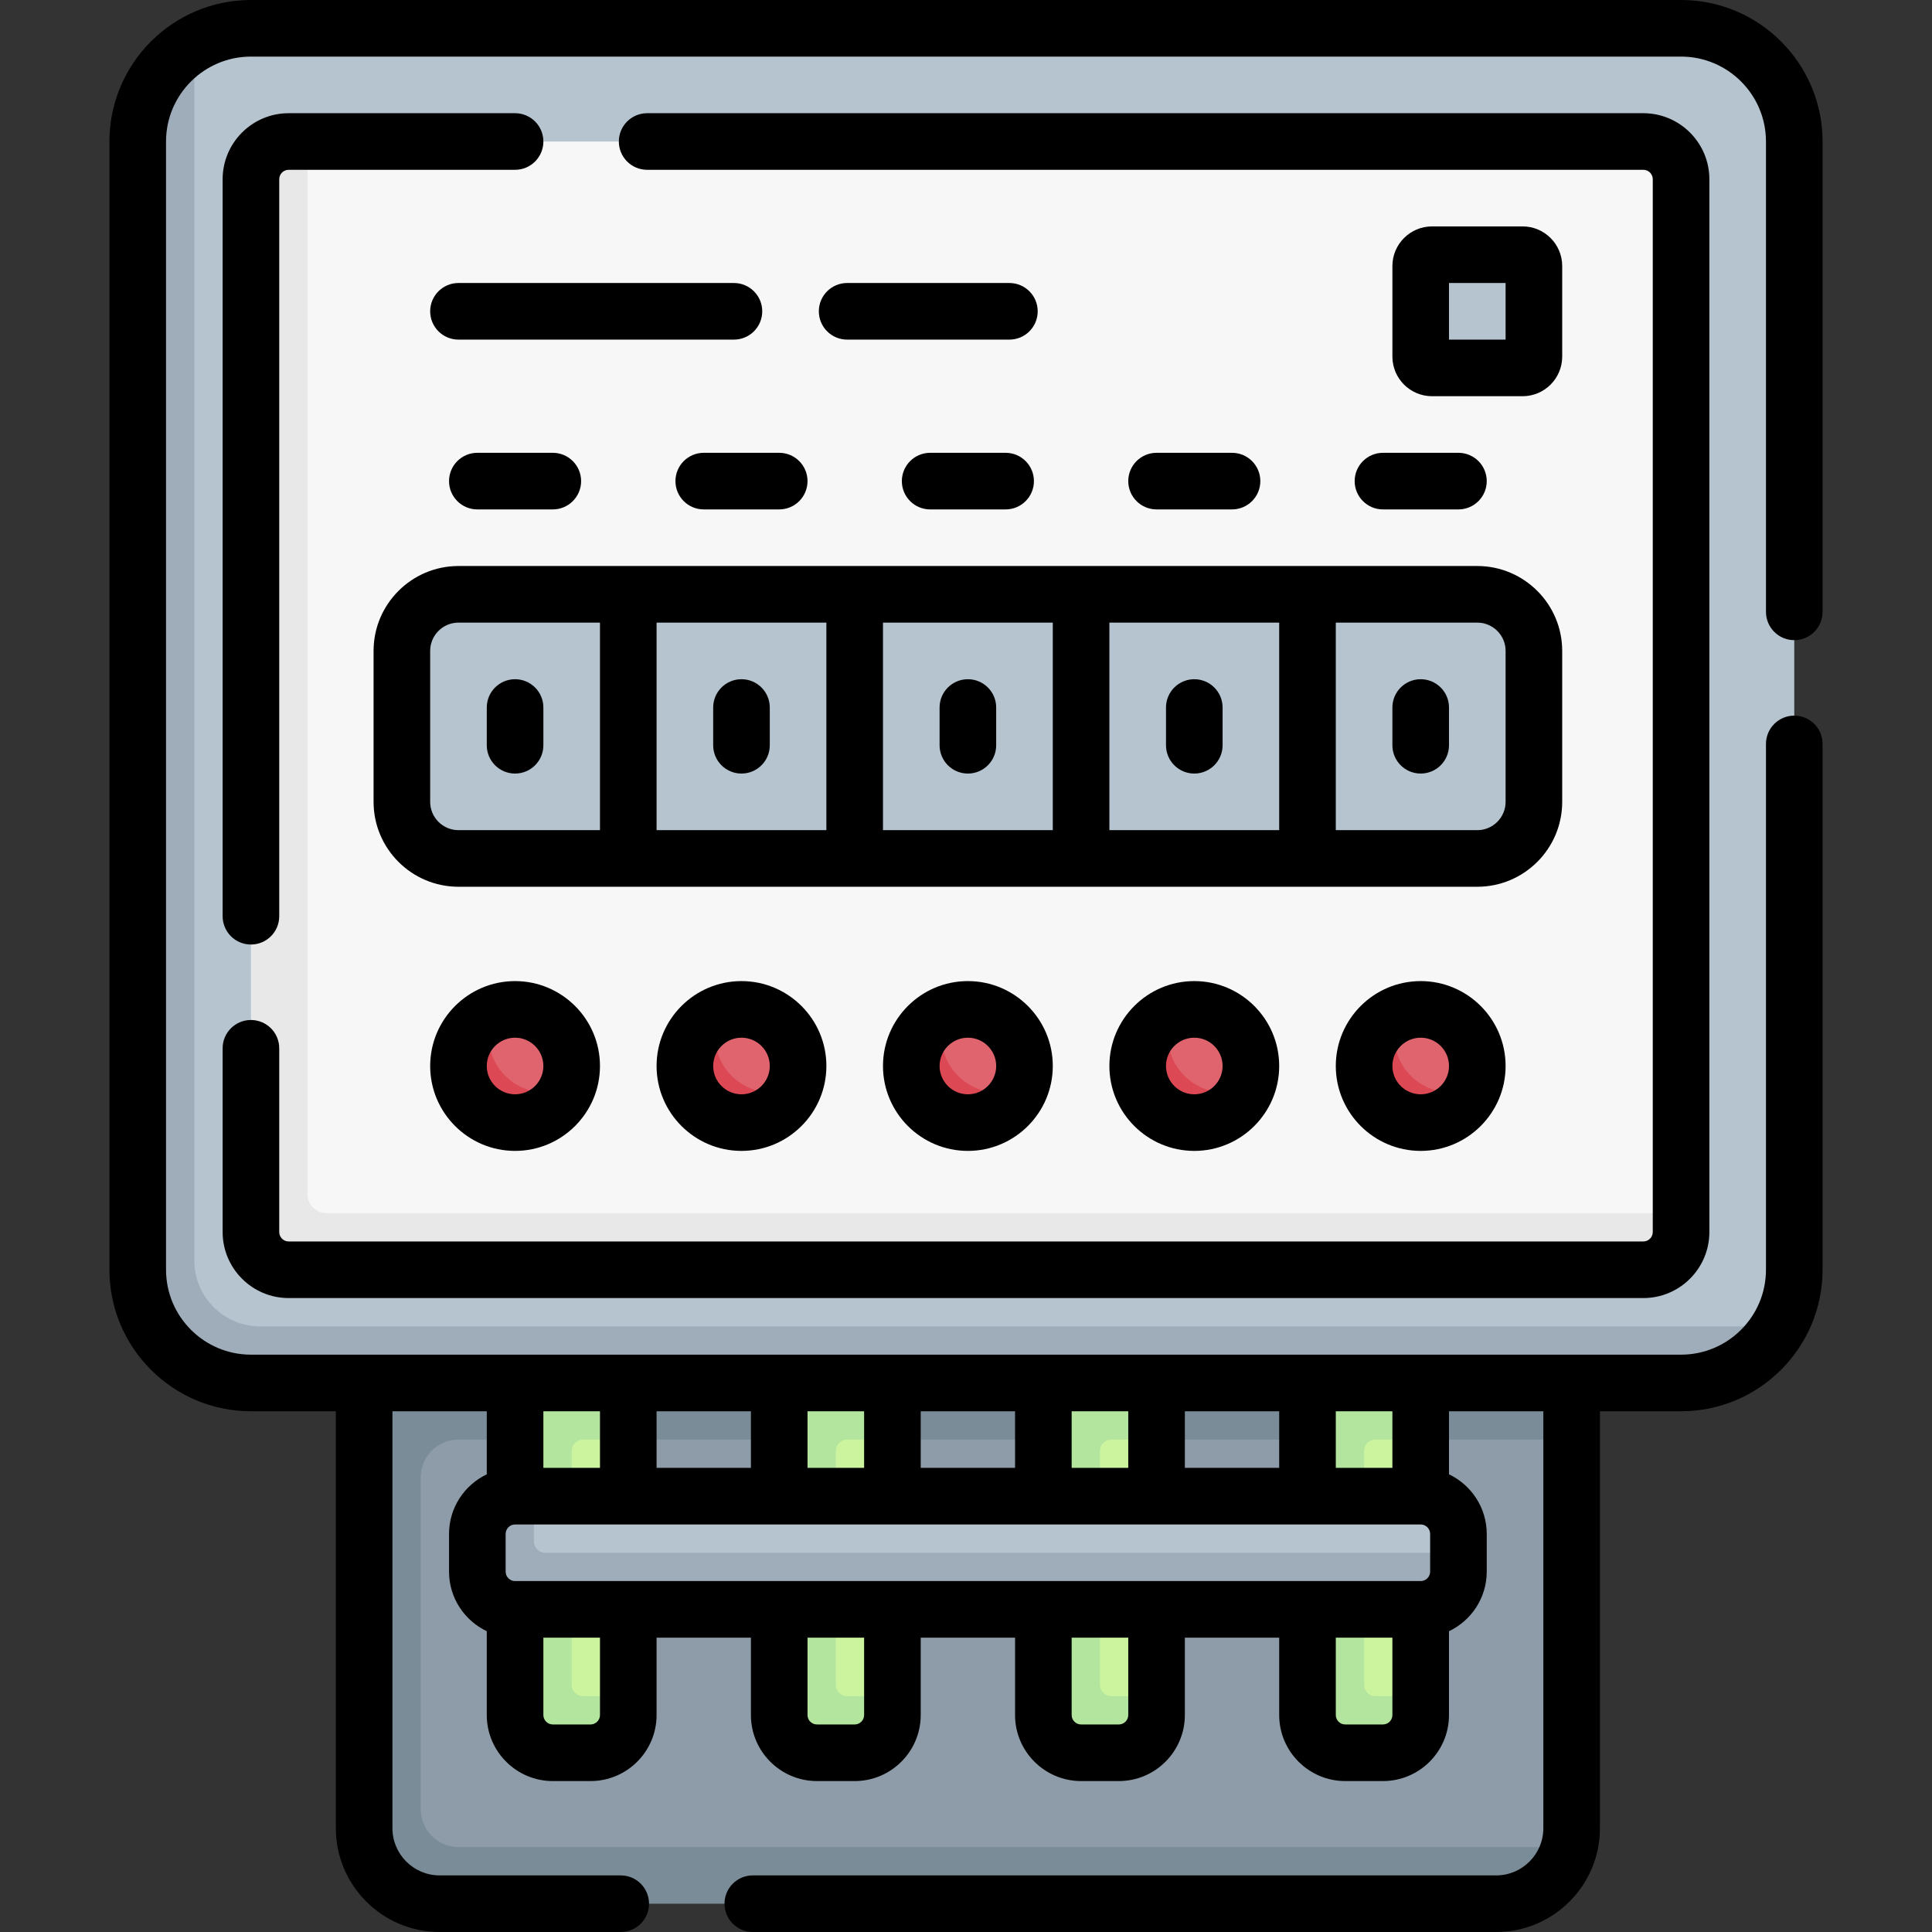<svg id="Capa_1" enable-background="new 0 0 512 512" height="512" viewBox="0 0 512 512" width="512" xmlns="http://www.w3.org/2000/svg"><rect x="0" y="0" width="512" height="512" fill="#333333" stroke="none"/><g><g><path d="m395.5 503.5h-278c-11.046 0-20-8.954-20-20v-116l158.5 1 159.5-1 1 14v103c0 1.729-.219 3.406-.632 5.006-2.222 8.623-11.051 13.994-20.368 13.994z" fill="#8d9ca8"/><path d="m416.5 381.5v-15l-159.5-2.5-160.5 2.5v118c0 11.046 8.954 20 20 20h280c9.316 0 17.121-6.379 19.344-15h-294.344c-5.523 0-10-4.477-10-10v-88c0-5.523 4.477-10 10-10z" fill="#7a8c98"/><path d="m225.5 463.5h-8c-5.523 0-10-4.477-10-10v-86h28l1 14v68l-1 4c0 5.523-4.477 10-10 10z" fill="#ccf49f"/><path d="m155.5 463.5h-8c-5.523 0-10-4.477-10-10v-86h28l1 14v68l-1 4c0 5.523-4.477 10-10 10z" fill="#ccf49f"/><path d="m295.5 463.5h-8c-5.523 0-10-4.477-10-10v-86h28l1 14v68l-1 4c0 5.523-4.477 10-10 10z" fill="#ccf49f"/><path d="m365.5 463.5h-8c-5.523 0-10-4.477-10-10v-86h28l1 14v68l-1 4c0 5.523-4.477 10-10 10z" fill="#ccf49f"/><path d="m236.5 381.5v-15l-15-3-15 3v88c0 5.523 4.477 10 10 10h10c5.523 0 10-4.477 10-10v-5h-12c-1.657 0-3-1.343-3-3v-62c0-1.657 1.343-3 3-3z" fill="#b3e59f"/><path d="m166.5 381.5v-15l-15-3-15 3v88c0 5.523 4.477 10 10 10h10c5.523 0 10-4.477 10-10v-5h-12c-1.657 0-3-1.343-3-3v-62c0-1.657 1.343-3 3-3z" fill="#b3e59f"/><path d="m306.5 381.5v-15l-15-3-15 3v88c0 5.523 4.477 10 10 10h10c5.523 0 10-4.477 10-10v-5h-12c-1.657 0-3-1.343-3-3v-62c0-1.657 1.343-3 3-3z" fill="#b3e59f"/><path d="m376.5 381.5v-15l-15-3-15 3v88c0 5.523 4.477 10 10 10h10c5.523 0 10-4.477 10-10v-5h-12c-1.657 0-3-1.343-3-3v-62c0-1.657 1.343-3 3-3z" fill="#b3e59f"/><path d="m376.5 396.5h-235l-4 1c-5.523 0-10 4.477-10 10v8c0 5.523 4.477 10 10 10h238c5.523 0 10-4.477 10-10l1-4v-5c0-5.523-4.477-10-10-10z" fill="#b6c4cf"/><path d="m144.5 411.5c-1.657 0-3-1.343-3-3v-12h-5c-5.523 0-10 4.477-10 10v10c0 5.523 4.477 10 10 10h240c5.523 0 10-4.477 10-10v-5z" fill="#9facba"/><path d="m444.5 365.5h-377c-16.569 0-30-13.431-30-30v-297c0-11.102 5.031-21.796 13.996-26.984 4.413-2.554 9.538-4.016 15.004-4.016h379c16.569 0 30 13.431 30 30v299c0 5.466-1.462 10.591-4.016 15.004-5.188 8.965-15.882 13.996-26.984 13.996z" fill="#b6c4cf"/><path d="m68.926 351.5c-9.624 0-17.426-7.802-17.426-17.426v-322.551c-8.964 5.188-15 14.874-15 25.977v299c0 16.569 13.431 30 30 30h379c11.102 0 20.789-6.036 25.977-15z" fill="#9facba"/><path d="m434.5 335.5h-357c-5.523 0-10-4.477-10-10v-277c0-5.523 4.477-10 10-10l4-1h354c5.523 0 10 4.477 10 10v274l-1 4c0 5.523-4.477 10-10 10z" fill="#f8f7f7"/><path d="m86.5 321.5c-2.761 0-5-2.239-5-5v-279h-5c-5.523 0-10 4.477-10 10v279c0 5.523 4.477 10 10 10h359c5.523 0 10-4.477 10-10v-5z" fill="#e8e8e8"/><g><path d="m391.5 227.5h-270c-8.284 0-15-6.716-15-15v-40c0-8.284 6.716-15 15-15h270c8.284 0 15 6.716 15 15v40c0 8.284-6.716 15-15 15z" fill="#b6c4cf"/></g><g fill="#df646e"><path d="m271.5 282.5c0-8.284-6.716-15-15-15-2.066 0-4.035.418-5.826 1.173-5.39 2.274-8.174 7.608-8.174 13.827 0 8.284 5.716 14 14 14 6.213 0 11.544-2.778 13.821-8.161.759-1.795 1.179-3.768 1.179-5.839z"/><path d="m211.5 282.5c0-8.284-6.716-15-15-15-2.066 0-4.035.418-5.826 1.173-5.39 2.274-8.174 7.608-8.174 13.827 0 8.284 5.716 14 14 14 6.213 0 11.544-2.778 13.821-8.161.759-1.795 1.179-3.768 1.179-5.839z"/><path d="m151.5 282.5c0-8.284-6.716-15-15-15-2.066 0-4.035.418-5.826 1.173-5.39 2.274-8.174 7.608-8.174 13.827 0 8.284 5.716 14 14 14 6.213 0 11.544-2.778 13.821-8.161.759-1.795 1.179-3.768 1.179-5.839z"/><path d="m331.5 282.5c0-8.284-6.716-15-15-15-2.066 0-4.035.418-5.826 1.173-5.39 2.274-8.174 7.608-8.174 13.827 0 8.284 5.716 14 14 14 6.213 0 11.544-2.778 13.821-8.161.759-1.795 1.179-3.768 1.179-5.839z"/><path d="m391.5 282.5c0-8.284-6.716-15-15-15-2.066 0-4.035.418-5.826 1.173-5.39 2.274-8.174 7.608-8.174 13.827 0 8.284 5.716 14 14 14 6.213 0 11.544-2.778 13.821-8.161.759-1.795 1.179-3.768 1.179-5.839z"/></g><path d="m264.5 289.5c-8.284 0-15-6.716-15-15 0-2.066.418-4.035 1.174-5.826-5.39 2.274-9.174 7.608-9.174 13.826 0 8.284 6.716 15 15 15 6.218 0 11.552-3.784 13.826-9.174-1.791.756-3.76 1.174-5.826 1.174z" fill="#dc4955"/><path d="m204.5 289.5c-8.284 0-15-6.716-15-15 0-2.066.418-4.035 1.174-5.826-5.39 2.274-9.174 7.608-9.174 13.826 0 8.284 6.716 15 15 15 6.218 0 11.552-3.784 13.826-9.174-1.791.756-3.76 1.174-5.826 1.174z" fill="#dc4955"/><path d="m144.5 289.5c-8.284 0-15-6.716-15-15 0-2.066.418-4.035 1.174-5.826-5.39 2.274-9.174 7.608-9.174 13.826 0 8.284 6.716 15 15 15 6.218 0 11.552-3.784 13.826-9.174-1.791.756-3.76 1.174-5.826 1.174z" fill="#dc4955"/><path d="m324.5 289.5c-8.284 0-15-6.716-15-15 0-2.066.418-4.035 1.174-5.826-5.39 2.274-9.174 7.608-9.174 13.826 0 8.284 6.716 15 15 15 6.218 0 11.552-3.784 13.826-9.174-1.791.756-3.76 1.174-5.826 1.174z" fill="#dc4955"/><path d="m384.5 289.5c-8.284 0-15-6.716-15-15 0-2.066.418-4.035 1.174-5.826-5.39 2.274-9.174 7.608-9.174 13.826 0 8.284 6.716 15 15 15 6.218 0 11.552-3.784 13.826-9.174-1.791.756-3.76 1.174-5.826 1.174z" fill="#dc4955"/><path d="m403.5 67.5h-24c-1.657 0-3 1.343-3 3v24c0 1.657 1.343 3 3 3h24c1.657 0 3-1.343 3-3v-24c0-1.657-1.343-3-3-3z" fill="#b6c4cf"/></g><g><path d="m475.5 169.649c4.142 0 7.5-3.357 7.5-7.5v-124.649c0-20.678-16.822-37.5-37.5-37.5h-379c-20.678 0-37.5 16.822-37.5 37.5v299c0 20.678 16.822 37.5 37.5 37.5h22.5v110.5c0 15.163 12.336 27.5 27.5 27.5h48c4.142 0 7.5-3.357 7.5-7.5s-3.358-7.5-7.5-7.5h-48c-6.893 0-12.5-5.607-12.5-12.5v-110.5h25v16.713c-5.902 2.816-10 8.824-10 15.787v10c0 6.963 4.098 12.972 10 15.787v22.213c0 9.649 7.851 17.5 17.5 17.5h10c9.649 0 17.5-7.851 17.5-17.5v-20.5h25v20.5c0 9.649 7.851 17.5 17.5 17.5h10c9.649 0 17.5-7.851 17.5-17.5v-20.5h25v20.5c0 9.649 7.851 17.5 17.5 17.5h10c9.649 0 17.5-7.851 17.5-17.5v-20.5h25v20.5c0 9.649 7.851 17.5 17.5 17.5h10c9.649 0 17.5-7.851 17.5-17.5v-22.213c5.902-2.816 10-8.824 10-15.787v-10c0-6.963-4.098-12.972-10-15.787v-16.713h25v110.5c0 6.893-5.607 12.5-12.5 12.5h-197c-4.142 0-7.5 3.357-7.5 7.5s3.358 7.5 7.5 7.5h197c15.164 0 27.5-12.337 27.5-27.5v-110.5h21.5c20.678 0 37.5-16.822 37.5-37.5v-139.351c0-4.143-3.358-7.5-7.5-7.5s-7.5 3.357-7.5 7.5v139.351c0 12.406-10.093 22.5-22.5 22.5h-379c-12.407 0-22.5-10.094-22.5-22.5v-299c0-12.406 10.093-22.5 22.5-22.5h379c12.407 0 22.5 10.094 22.5 22.5v124.649c0 4.143 3.358 7.5 7.5 7.5zm-99 234.351c1.378 0 2.5 1.121 2.5 2.5v10c0 1.379-1.122 2.5-2.5 2.5h-240c-1.378 0-2.5-1.121-2.5-2.5v-10c0-1.379 1.122-2.5 2.5-2.5zm-62.5-15v-15h25v15zm-15 0h-15v-15h15zm-30 0h-25v-15h25zm-40 0h-15v-15h15zm-30 0h-25v-15h25zm-40 0h-15v-15h15zm0 65.5c0 1.379-1.122 2.5-2.5 2.5h-10c-1.378 0-2.5-1.121-2.5-2.5v-20.5h15zm70 0c0 1.379-1.122 2.5-2.5 2.5h-10c-1.378 0-2.5-1.121-2.5-2.5v-20.5h15zm70 0c0 1.379-1.122 2.5-2.5 2.5h-10c-1.378 0-2.5-1.121-2.5-2.5v-20.5h15zm67.5 2.5h-10c-1.378 0-2.5-1.121-2.5-2.5v-20.5h15v20.5c0 1.379-1.122 2.5-2.5 2.5zm2.5-68h-15v-15h15z"/><path d="m136.5 30h-60c-9.649 0-17.5 7.851-17.5 17.5v195.309c0 4.143 3.358 7.5 7.5 7.5s7.5-3.357 7.5-7.5v-195.309c0-1.379 1.122-2.5 2.5-2.5h60c4.142 0 7.5-3.357 7.5-7.5s-3.358-7.5-7.5-7.5z"/><path d="m59 326.5c0 9.649 7.851 17.5 17.5 17.5h359c9.649 0 17.5-7.851 17.5-17.5v-279c0-9.649-7.851-17.5-17.5-17.5h-264c-4.142 0-7.5 3.357-7.5 7.5s3.358 7.5 7.5 7.5h264c1.378 0 2.5 1.121 2.5 2.5v279c0 1.379-1.122 2.5-2.5 2.5h-359c-1.378 0-2.5-1.121-2.5-2.5v-48.691c0-4.143-3.358-7.5-7.5-7.5s-7.5 3.357-7.5 7.5z"/><path d="m121.5 150c-12.407 0-22.5 10.094-22.5 22.5v40c0 12.406 10.093 22.5 22.5 22.5h270c12.407 0 22.5-10.094 22.5-22.5v-40c0-12.406-10.093-22.5-22.5-22.5zm157.5 70h-45v-55h45zm15-55h45v55h-45zm-75 55h-45v-55h45zm-105-7.5v-40c0-4.136 3.364-7.5 7.5-7.5h37.5v55h-37.5c-4.136 0-7.5-3.364-7.5-7.5zm285-40v40c0 4.136-3.364 7.5-7.5 7.5h-37.5v-55h37.5c4.136 0 7.5 3.364 7.5 7.5z"/><path d="m206.5 120h-20c-4.142 0-7.5 3.357-7.5 7.5s3.358 7.5 7.5 7.5h20c4.142 0 7.5-3.357 7.5-7.5s-3.358-7.5-7.5-7.5z"/><path d="m266.5 120h-20c-4.142 0-7.5 3.357-7.5 7.5s3.358 7.5 7.5 7.5h20c4.142 0 7.5-3.357 7.5-7.5s-3.358-7.5-7.5-7.5z"/><path d="m326.5 135c4.142 0 7.5-3.357 7.5-7.5s-3.358-7.5-7.5-7.5h-20c-4.142 0-7.5 3.357-7.5 7.5s3.358 7.5 7.5 7.5z"/><path d="m359 127.5c0 4.143 3.358 7.5 7.5 7.5h20c4.142 0 7.5-3.357 7.5-7.5s-3.358-7.5-7.5-7.5h-20c-4.142 0-7.5 3.357-7.5 7.5z"/><path d="m146.5 135c4.142 0 7.5-3.357 7.5-7.5s-3.358-7.5-7.5-7.5h-20c-4.142 0-7.5 3.357-7.5 7.5s3.358 7.5 7.5 7.5z"/><path d="m234 282.5c0 12.406 10.093 22.5 22.5 22.5s22.5-10.094 22.5-22.5-10.093-22.5-22.5-22.5-22.5 10.094-22.5 22.5zm30 0c0 4.136-3.364 7.5-7.5 7.5s-7.5-3.364-7.5-7.5 3.364-7.5 7.5-7.5 7.5 3.364 7.5 7.5z"/><path d="m174 282.5c0 12.406 10.093 22.5 22.5 22.5s22.5-10.094 22.5-22.5-10.093-22.5-22.5-22.5-22.5 10.094-22.5 22.5zm30 0c0 4.136-3.364 7.5-7.5 7.5s-7.5-3.364-7.5-7.5 3.364-7.5 7.5-7.5 7.5 3.364 7.5 7.5z"/><path d="m114 282.5c0 12.406 10.093 22.5 22.5 22.5s22.5-10.094 22.5-22.5-10.093-22.5-22.5-22.5-22.5 10.094-22.5 22.5zm30 0c0 4.136-3.364 7.5-7.5 7.5s-7.5-3.364-7.5-7.5 3.364-7.5 7.5-7.5 7.5 3.364 7.5 7.5z"/><path d="m294 282.5c0 12.406 10.093 22.5 22.5 22.5s22.5-10.094 22.5-22.5-10.093-22.5-22.5-22.5-22.5 10.094-22.5 22.5zm30 0c0 4.136-3.364 7.5-7.5 7.5s-7.5-3.364-7.5-7.5 3.364-7.5 7.5-7.5 7.5 3.364 7.5 7.5z"/><path d="m354 282.5c0 12.406 10.093 22.5 22.5 22.5s22.5-10.094 22.5-22.5-10.093-22.5-22.5-22.5-22.5 10.094-22.5 22.5zm30 0c0 4.136-3.364 7.5-7.5 7.5s-7.5-3.364-7.5-7.5 3.364-7.5 7.5-7.5 7.5 3.364 7.5 7.5z"/><path d="m267.5 75h-43c-4.142 0-7.5 3.357-7.5 7.5s3.358 7.5 7.5 7.5h43c4.142 0 7.5-3.357 7.5-7.5s-3.358-7.5-7.5-7.5z"/><path d="m194.5 75h-73c-4.142 0-7.5 3.357-7.5 7.5s3.358 7.5 7.5 7.5h73c4.142 0 7.5-3.357 7.5-7.5s-3.358-7.5-7.5-7.5z"/><path d="m403.5 105c5.79 0 10.5-4.71 10.5-10.5v-24c0-5.79-4.71-10.5-10.5-10.5h-24c-5.79 0-10.5 4.71-10.5 10.5v24c0 5.79 4.71 10.5 10.5 10.5zm-19.5-30h15v15h-15z"/><path d="m136.5 180c-4.142 0-7.5 3.357-7.5 7.5v10c0 4.143 3.358 7.5 7.5 7.5s7.5-3.357 7.5-7.5v-10c0-4.143-3.358-7.5-7.5-7.5z"/><path d="m196.5 205c4.142 0 7.5-3.357 7.5-7.5v-10c0-4.143-3.358-7.5-7.5-7.5s-7.5 3.357-7.5 7.5v10c0 4.143 3.358 7.5 7.5 7.5z"/><path d="m256.5 205c4.142 0 7.5-3.357 7.5-7.5v-10c0-4.143-3.358-7.5-7.5-7.5s-7.5 3.357-7.5 7.5v10c0 4.143 3.358 7.5 7.5 7.5z"/><path d="m316.5 180c-4.142 0-7.5 3.357-7.5 7.5v10c0 4.143 3.358 7.5 7.5 7.5s7.5-3.357 7.5-7.5v-10c0-4.143-3.358-7.5-7.5-7.5z"/><path d="m376.5 205c4.142 0 7.5-3.357 7.5-7.5v-10c0-4.143-3.358-7.5-7.5-7.5s-7.5 3.357-7.5 7.5v10c0 4.143 3.358 7.5 7.5 7.5z"/></g></g></svg>